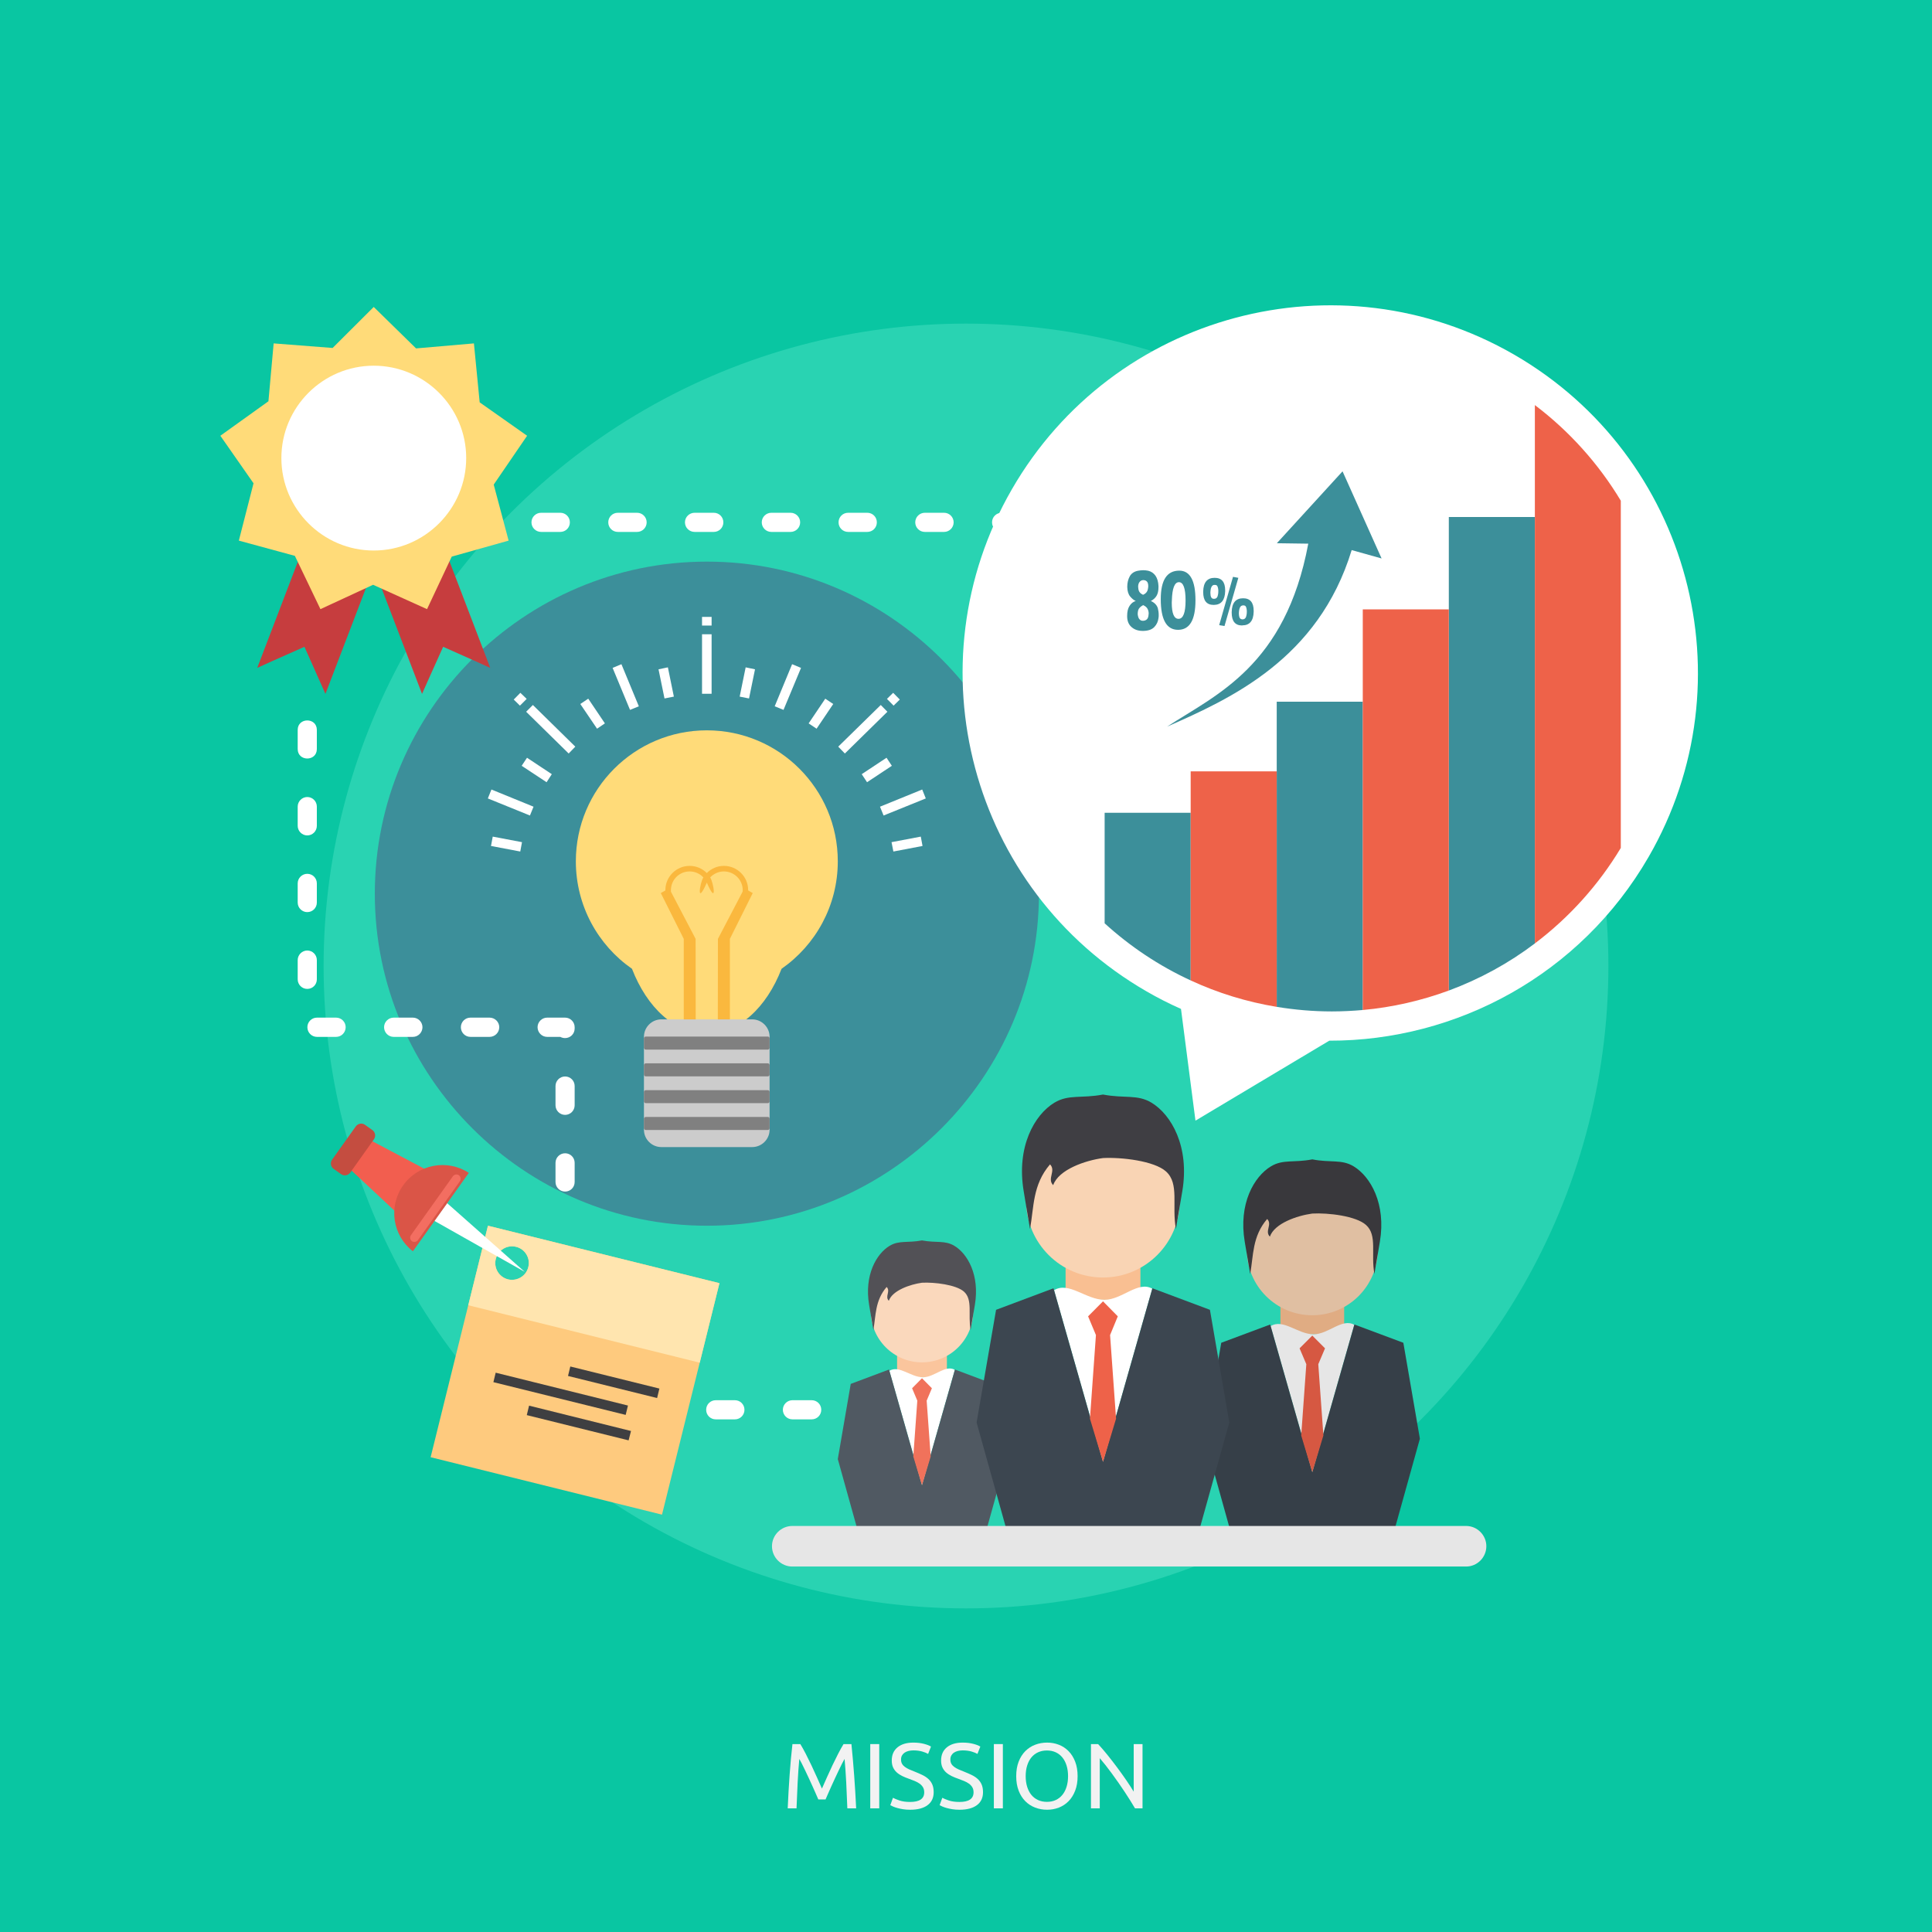 <?xml version="1.0" encoding="utf-8"?>
<!-- Generator: Adobe Illustrator 27.5.0, SVG Export Plug-In . SVG Version: 6.00 Build 0)  -->
<svg version="1.1" id="Mission_2_" xmlns="http://www.w3.org/2000/svg" xmlns:xlink="http://www.w3.org/1999/xlink" x="0px" y="0px"
	 viewBox="0 0 1200 1200" style="enable-background:new 0 0 1200 1200;" xml:space="preserve">
<g id="Background">
	<rect id="Background_1" style="fill:#09C6A2;" width="1200" height="1200"/>
	<circle id="Background_2" style="fill:#29D3B2;" cx="600" cy="600" r="399"/>
</g>
<g id="Mission">
	<path style="fill:#F2F2F2;" d="M508.273,1117.67c-0.385-0.922-0.893-2.092-1.526-3.515c-0.634-1.42-1.316-2.955-2.045-4.607
		c-0.73-1.65-1.508-3.35-2.333-5.098c-0.827-1.746-1.604-3.398-2.333-4.952c-0.73-1.557-1.411-2.947-2.045-4.177
		c-0.633-1.229-1.143-2.169-1.526-2.822c-0.423,4.53-0.768,9.437-1.037,14.717c-0.269,5.28-0.5,10.607-0.691,15.984h-5.472
		c0.153-3.457,0.326-6.942,0.519-10.456c0.192-3.513,0.413-6.969,0.663-10.367c0.249-3.398,0.518-6.71,0.806-9.937
		c0.288-3.225,0.605-6.277,0.95-9.158h4.896c1.037,1.691,2.15,3.687,3.341,5.991c1.19,2.304,2.38,4.714,3.571,7.229
		c1.19,2.516,2.342,5.03,3.456,7.545c1.113,2.516,2.132,4.81,3.053,6.884c0.921-2.074,1.939-4.368,3.053-6.884
		c1.113-2.515,2.266-5.029,3.456-7.545c1.19-2.515,2.381-4.925,3.571-7.229c1.189-2.305,2.304-4.3,3.34-5.991h4.896
		c1.305,12.865,2.285,26.171,2.938,39.918h-5.472c-0.192-5.377-0.423-10.704-0.691-15.984c-0.269-5.28-0.614-10.187-1.036-14.717
		c-0.385,0.653-0.893,1.594-1.526,2.822c-0.634,1.229-1.317,2.62-2.045,4.177c-0.73,1.554-1.508,3.206-2.333,4.952
		c-0.826,1.748-1.604,3.447-2.333,5.098c-0.73,1.652-1.411,3.188-2.045,4.607c-0.633,1.423-1.143,2.593-1.526,3.515H508.273z"/>
	<path style="fill:#F2F2F2;" d="M540.528,1083.282h5.588v39.918h-5.588V1083.282z"/>
	<path style="fill:#F2F2F2;" d="M565.296,1119.225c5.837,0,8.755-1.996,8.755-5.99c0-1.229-0.259-2.275-0.778-3.139
		c-0.518-0.864-1.219-1.613-2.102-2.247c-0.884-0.633-1.892-1.181-3.024-1.641c-1.133-0.462-2.333-0.923-3.6-1.383
		c-1.459-0.499-2.842-1.066-4.147-1.699c-1.305-0.633-2.439-1.383-3.398-2.247c-0.96-0.863-1.718-1.89-2.275-3.08
		c-0.557-1.191-0.835-2.63-0.835-4.321c0-3.493,1.19-6.222,3.571-8.179c2.38-1.959,5.664-2.938,9.85-2.938
		c2.419,0,4.616,0.26,6.595,0.778c1.977,0.518,3.427,1.085,4.348,1.699l-1.785,4.551c-0.807-0.499-2.007-0.988-3.6-1.469
		c-1.594-0.48-3.447-0.72-5.558-0.72c-1.076,0-2.074,0.114-2.996,0.345c-0.921,0.23-1.728,0.576-2.419,1.037
		c-0.69,0.46-1.238,1.046-1.642,1.756c-0.403,0.712-0.604,1.547-0.604,2.506c0,1.076,0.211,1.979,0.634,2.707
		c0.422,0.731,1.017,1.373,1.785,1.93c0.768,0.557,1.661,1.065,2.679,1.527c1.017,0.461,2.14,0.921,3.37,1.383
		c1.728,0.69,3.311,1.382,4.752,2.073c1.44,0.69,2.688,1.518,3.744,2.476c1.056,0.961,1.872,2.103,2.448,3.428
		c0.576,1.326,0.864,2.929,0.864,4.81c0,3.495-1.277,6.183-3.83,8.063c-2.554,1.883-6.154,2.823-10.8,2.823
		c-1.575,0-3.024-0.106-4.349-0.317s-2.505-0.461-3.542-0.748c-1.037-0.288-1.93-0.595-2.678-0.922
		c-0.749-0.326-1.335-0.604-1.757-0.836l1.67-4.607c0.883,0.499,2.227,1.057,4.032,1.671
		C560.477,1118.918,562.685,1119.225,565.296,1119.225z"/>
	<path style="fill:#F2F2F2;" d="M595.939,1119.225c5.836,0,8.755-1.996,8.755-5.99c0-1.229-0.26-2.275-0.778-3.139
		c-0.518-0.864-1.219-1.613-2.102-2.247c-0.884-0.633-1.893-1.181-3.025-1.641c-1.133-0.462-2.333-0.923-3.6-1.383
		c-1.459-0.499-2.842-1.066-4.147-1.699c-1.306-0.633-2.439-1.383-3.399-2.247c-0.96-0.863-1.719-1.89-2.275-3.08
		c-0.557-1.191-0.835-2.63-0.835-4.321c0-3.493,1.189-6.222,3.571-8.179c2.38-1.959,5.664-2.938,9.85-2.938
		c2.419,0,4.616,0.26,6.596,0.778c1.977,0.518,3.428,1.085,4.349,1.699l-1.786,4.551c-0.807-0.499-2.006-0.988-3.6-1.469
		c-1.594-0.48-3.447-0.72-5.559-0.72c-1.076,0-2.074,0.114-2.995,0.345c-0.922,0.23-1.728,0.576-2.42,1.037
		c-0.691,0.46-1.238,1.046-1.642,1.756c-0.403,0.712-0.604,1.547-0.604,2.506c0,1.076,0.211,1.979,0.634,2.707
		c0.422,0.731,1.017,1.373,1.786,1.93c0.768,0.557,1.661,1.065,2.678,1.527c1.017,0.461,2.141,0.921,3.37,1.383
		c1.728,0.69,3.312,1.382,4.753,2.073c1.439,0.69,2.688,1.518,3.744,2.476c1.056,0.961,1.871,2.103,2.447,3.428
		c0.577,1.326,0.864,2.929,0.864,4.81c0,3.495-1.276,6.183-3.831,8.063c-2.554,1.883-6.153,2.823-10.799,2.823
		c-1.575,0-3.024-0.106-4.349-0.317c-1.325-0.211-2.505-0.461-3.542-0.748c-1.037-0.288-1.929-0.595-2.678-0.922
		c-0.749-0.326-1.335-0.604-1.757-0.836l1.671-4.607c0.883,0.499,2.227,1.057,4.032,1.671
		C591.12,1118.918,593.327,1119.225,595.939,1119.225z"/>
	<path style="fill:#F2F2F2;" d="M617.309,1083.282h5.588v39.918h-5.588V1083.282z"/>
	<path style="fill:#F2F2F2;" d="M631.19,1103.213c0-3.418,0.509-6.432,1.526-9.044c1.017-2.61,2.399-4.789,4.148-6.538
		c1.746-1.746,3.78-3.061,6.106-3.945c2.322-0.883,4.788-1.325,7.401-1.325c2.571,0,5,0.442,7.285,1.325
		c2.284,0.885,4.292,2.199,6.021,3.945c1.727,1.749,3.101,3.928,4.117,6.538c1.018,2.612,1.526,5.626,1.526,9.044
		c0,3.417-0.509,6.431-1.526,9.042c-1.017,2.613-2.391,4.79-4.117,6.539c-1.729,1.747-3.736,3.062-6.021,3.944
		c-2.285,0.884-4.714,1.325-7.285,1.325c-2.613,0-5.079-0.441-7.401-1.325c-2.325-0.883-4.359-2.197-6.106-3.944
		c-1.749-1.749-3.132-3.926-4.148-6.539C631.699,1109.644,631.19,1106.63,631.19,1103.213z M637.066,1103.213
		c0,2.418,0.306,4.617,0.921,6.595c0.614,1.979,1.488,3.657,2.62,5.039c1.133,1.383,2.516,2.449,4.148,3.197
		c1.633,0.75,3.466,1.124,5.501,1.124s3.859-0.374,5.472-1.124c1.613-0.748,2.985-1.814,4.119-3.197
		c1.132-1.382,2.006-3.061,2.621-5.039c0.613-1.978,0.921-4.177,0.921-6.595c0-2.419-0.308-4.617-0.921-6.596
		c-0.615-1.979-1.489-3.658-2.621-5.04c-1.134-1.382-2.506-2.448-4.119-3.197c-1.612-0.749-3.436-1.124-5.472-1.124
		s-3.868,0.375-5.501,1.124c-1.632,0.749-3.015,1.815-4.148,3.197c-1.132,1.382-2.006,3.062-2.62,5.04
		C637.372,1098.596,637.066,1100.794,637.066,1103.213z"/>
	<path style="fill:#F2F2F2;" d="M704.977,1123.2c-0.846-1.421-1.815-3.015-2.91-4.781c-1.094-1.767-2.274-3.601-3.542-5.501
		c-1.267-1.9-2.583-3.83-3.944-5.789c-1.364-1.958-2.719-3.849-4.063-5.674c-1.345-1.824-2.649-3.542-3.916-5.154
		c-1.268-1.612-2.439-3.033-3.514-4.264v31.163h-5.473v-39.918h4.436c1.804,1.921,3.734,4.157,5.788,6.712
		c2.055,2.553,4.09,5.183,6.105,7.89c2.017,2.708,3.918,5.367,5.702,7.978c1.786,2.613,3.293,4.936,4.522,6.97v-29.549h5.472v39.918
		H704.977z"/>
</g>
<g id="Mission_1_">
	<g>
		<path style="fill-rule:evenodd;clip-rule:evenodd;fill:#3C8F9A;" d="M439.087,761.321c113.579,0,206.212-92.634,206.212-206.213
			c0-113.646-92.633-206.279-206.212-206.279c-113.578,0-206.28,92.633-206.28,206.279
			C232.807,668.688,325.509,761.321,439.087,761.321L439.087,761.321z"/>
		<g>
			<path style="fill-rule:evenodd;clip-rule:evenodd;fill:#FFDB79;" d="M439.02,453.624c44.931,0,81.349,36.417,81.349,81.352
				c0,27.632-13.851,52.093-34.931,66.754c-9.325,24.12-26.623,40.339-46.418,40.339c-19.864,0-37.163-16.219-46.486-40.339
				c-21.081-14.661-34.865-39.122-34.865-66.754C357.669,490.041,394.088,453.624,439.02,453.624L439.02,453.624z"/>
			<path style="fill-rule:evenodd;clip-rule:evenodd;fill:#FAB83E;" d="M464.695,553.081v-0.201c0-8.312-6.756-15.069-15.067-15.069
				c-4.121,0-7.905,1.691-10.607,4.46c-2.77-2.769-6.486-4.46-10.677-4.46c-8.31,0-15.067,6.757-15.067,15.069v0.201l-2.838,1.623
				l14.257,28.447v56.012c2.364,1.014,4.864,1.756,7.432,2.229l-0.067-58.24l-15.337-29.325c0-0.34,0-0.609,0-0.946
				c0-6.419,5.203-11.621,11.621-11.621c3.379,0,6.419,1.417,8.514,3.715c-2.23,3.582-4.391,18.108,2.163,3.242
				c6.486,14.865,4.324,0.34,2.094-3.242c2.162-2.298,5.203-3.715,8.513-3.715c6.419,0,11.689,5.202,11.689,11.621
				c0,0.336-0.067,0.606-0.067,0.946l-15.338,29.325l-0.067,58.24c2.568-0.473,5.067-1.215,7.5-2.229V583.15l14.188-28.447
				L464.695,553.081z"/>
			<path style="fill-rule:evenodd;clip-rule:evenodd;fill:#FFFFFF;" d="M436.046,430.922h5.946v-36.958h-5.946V430.922z
				 M331.387,501.056l-2.23,5.473l-26.148-10.607l2.23-5.542L331.387,501.056z M396.79,438.692l-5.472,2.23l-10.811-26.081
				l5.473-2.296L396.79,438.692z M324.225,523.081l-1.082,5.813l-18.175-3.448l1.08-5.81L324.225,523.081z M342.738,480.854
				l-3.244,4.999l-15.471-10.202l3.309-5L342.738,480.854z M375.711,449.302l-4.865,3.31l-10.405-15.338l4.932-3.311
				L375.711,449.302z M418.548,432.679l-5.812,1.148l-3.716-18.107l5.811-1.216L418.548,432.679z M323.211,430.315l-4.121,4.188
				l3.852,3.784l4.188-4.189L323.211,430.315z M357.331,463.759l-4.12,4.258l-26.419-25.945l4.189-4.189L357.331,463.759z
				 M546.585,501.056l2.23,5.473l26.215-10.607l-2.229-5.542L546.585,501.056z M481.181,438.692l5.474,2.23l10.877-26.081
				l-5.54-2.296L481.181,438.692z M553.747,523.081l1.148,5.813l18.107-3.448l-1.081-5.81L553.747,523.081z M535.234,480.854
				l3.312,4.999l15.404-10.202l-3.312-5L535.234,480.854z M502.262,449.302l4.932,3.31l10.338-15.338l-4.932-3.311L502.262,449.302z
				 M459.425,432.679l5.811,1.148l3.717-18.107l-5.811-1.216L459.425,432.679z M554.76,430.315l4.122,4.188l-3.851,3.784
				l-4.122-4.189L554.76,430.315z M436.046,383.153h5.946v5.406h-5.946V383.153z M520.641,463.759l4.121,4.258l26.418-25.945
				l-4.122-4.189L520.641,463.759z"/>
			<g>
				<path style="fill-rule:evenodd;clip-rule:evenodd;fill:#CCCCCC;" d="M410.776,633.148h56.418
					c5.946,0,10.811,4.865,10.811,10.811v57.767c0,5.882-4.865,10.746-10.811,10.746h-56.418c-5.945,0-10.81-4.864-10.81-10.746
					v-57.767C399.967,638.014,404.831,633.148,410.776,633.148L410.776,633.148z"/>
				<path style="fill-rule:evenodd;clip-rule:evenodd;fill:#808080;" d="M401.115,693.755h75.809c0.608,0,1.082,0.472,1.082,1.149
					v5.809c0,0.609-0.473,1.15-1.082,1.15h-75.809c-0.608,0-1.148-0.541-1.148-1.15v-5.809
					C399.967,694.227,400.507,693.755,401.115,693.755L401.115,693.755z"/>
				<path style="fill-rule:evenodd;clip-rule:evenodd;fill:#808080;" d="M401.115,685.174h75.809c0.608,0,1.082-0.473,1.082-1.082
					v-5.877c0-0.607-0.473-1.08-1.082-1.08h-75.809c-0.608,0-1.148,0.473-1.148,1.08v5.877
					C399.967,684.701,400.507,685.174,401.115,685.174L401.115,685.174z"/>
				<path style="fill-rule:evenodd;clip-rule:evenodd;fill:#808080;" d="M401.115,660.444h75.809c0.608,0,1.082,0.54,1.082,1.148
					v5.813c0,0.674-0.473,1.146-1.082,1.146h-75.809c-0.608,0-1.148-0.472-1.148-1.146v-5.813
					C399.967,660.984,400.507,660.444,401.115,660.444L401.115,660.444z"/>
				<path style="fill-rule:evenodd;clip-rule:evenodd;fill:#808080;" d="M401.115,651.932h75.809c0.608,0,1.082-0.543,1.082-1.148
					v-5.81c0-0.675-0.473-1.15-1.082-1.15h-75.809c-0.608,0-1.148,0.476-1.148,1.15v5.81
					C399.967,651.389,400.507,651.932,401.115,651.932L401.115,651.932z"/>
			</g>
		</g>
	</g>
	<g>
		<path style="fill-rule:evenodd;clip-rule:evenodd;fill:#FFFFFF;" d="M940.429,220.251
			c109.185,63.106,146.618,202.699,83.579,311.953c-42.365,73.31-119.321,114.321-198.373,114.186l-83.107,49.662l-8.988-69.39
			c-7.299-3.246-14.392-6.824-21.484-10.947c-109.189-63.039-146.62-202.63-83.515-311.886
			C691.581,194.644,831.174,157.212,940.429,220.251L940.429,220.251z"/>
		<path style="fill-rule:evenodd;clip-rule:evenodd;fill:#3C8F9A;" d="M953.333,585.985c-16.148,12.23-34.119,22.096-53.445,29.257
			V321.127h53.445V585.985z M846.444,627.338c-6.352,0.54-12.703,0.876-19.189,0.876c-11.688,0-23.108-1.011-34.257-2.836V435.854
			h53.446V627.338z M739.553,608.96c-19.659-9.056-37.631-21.082-53.444-35.475v-68.644h53.444V608.96z"/>
		<path style="fill-rule:evenodd;clip-rule:evenodd;fill:#EE6249;" d="M953.333,251.601c21.352,16.149,39.526,36.352,53.377,59.391
			v215.671c-13.851,23.04-32.025,43.174-53.377,59.322V251.601z M899.888,615.242c-16.891,6.219-34.864,10.404-53.443,12.096
			V378.491h53.443V615.242z M792.998,625.378c-18.783-3.107-36.688-8.648-53.445-16.418V479.097h53.445V625.378z"/>
		<path style="fill-rule:evenodd;clip-rule:evenodd;fill:#3C8F9A;" d="M724.893,451.327c30.405-19.864,73.445-37.499,87.698-113.646
			l-19.523-0.271l40.81-44.661l24.253,54.121l-18.58-5.204C818.877,409.503,764.012,434.099,724.893,451.327L724.893,451.327z"/>
		<path style="fill-rule:evenodd;clip-rule:evenodd;fill:#3C8F9A;" d="M727.864,372.95c0,0.474-0.066,0.947-0.066,1.352
			c0,6.689,1.418,10.067,4.188,10.067c2.906,0,4.391-3.784,4.391-11.419c0-7.567-1.417-11.351-4.119-11.351
			C729.556,361.599,728.067,365.383,727.864,372.95L727.864,372.95z M753.744,363.357c-0.81,0.27-1.352,1.012-1.692,2.364
			c-0.134,0.811-0.269,1.622-0.269,2.432c0,0.541,0.067,1.149,0.135,1.691c0.202,1.35,0.879,2.093,2.027,2.093h0.134
			c1.017,0,1.759-0.472,2.163-1.486c0.269-0.878,0.473-1.891,0.473-3.04c0-0.27,0-0.608,0-0.878c-0.135-1.553-0.473-2.5-0.945-2.905
			c-0.338-0.27-0.742-0.338-1.217-0.338C754.352,363.288,754.013,363.288,753.744,363.357L753.744,363.357z M772.119,371.599
			c4.394,0,6.556,2.635,6.556,7.77c0,0.202,0,0.406,0,0.608c-0.134,5.607-2.5,8.445-7.028,8.445
			c-0.066,0.067-0.133,0.067-0.133,0.067c-4.327,0-6.488-2.635-6.488-7.973v-0.404C765.163,374.437,767.526,371.599,772.119,371.599
			L772.119,371.599z M771.444,376.127c-0.81,0.202-1.349,1.013-1.688,2.364c-0.135,0.81-0.271,1.554-0.271,2.363
			c0,0.609,0.067,1.15,0.137,1.69c0.202,1.419,0.879,2.094,2.025,2.162h0.135c1.017,0,1.76-0.54,2.164-1.554
			c0.269-0.878,0.473-1.892,0.473-3.04c0-0.27,0-0.542,0-0.879c-0.136-1.554-0.473-2.5-0.945-2.904
			c-0.339-0.202-0.743-0.338-1.218-0.338C772.053,375.991,771.715,376.059,771.444,376.127L771.444,376.127z M769.147,358.896
			l-8.581,29.932l-3.312-0.54l8.583-29.999L769.147,358.896z M754.418,358.896c4.392,0,6.556,2.569,6.556,7.771
			c0,0.202,0,0.405,0,0.608c-0.203,5.607-2.501,8.377-7.028,8.445c-0.067,0-0.135,0-0.135,0c-4.326,0-6.486-2.635-6.486-7.905
			v-0.473C747.459,361.734,749.825,358.896,754.418,358.896L754.418,358.896z M732.459,354.437c6.688,0,10.069,6.148,10.069,18.378
			c0,12.23-3.584,18.379-10.813,18.379c-7.16,0-10.742-6.352-10.742-19.054C720.973,360.383,724.757,354.437,732.459,354.437
			L732.459,354.437z M709.961,369.436c1.755-0.743,2.769-1.958,3.041-3.715c0.135-0.608,0.201-1.215,0.201-1.757
			c0-0.879-0.135-1.554-0.404-2.163c-0.474-0.878-1.285-1.418-2.433-1.486h-0.271c-1.014,0-1.826,0.473-2.434,1.351
			c-0.472,0.676-0.741,1.622-0.741,2.703c0,0.406,0.066,0.878,0.134,1.352C707.26,367.478,708.269,368.693,709.961,369.436
			L709.961,369.436z M710.027,375.855c-1.758,0.946-2.768,2.027-3.106,3.244c-0.135,0.744-0.273,1.418-0.273,2.094
			c0,0.474,0.068,1.014,0.204,1.487c0.203,1.081,0.676,1.891,1.352,2.365c0.472,0.405,1.012,0.54,1.623,0.54
			c0.27,0,0.54,0,0.81-0.067c0.944-0.203,1.623-0.607,2.027-1.216c0.474-0.675,0.675-1.554,0.741-2.703
			c0.068-0.135,0.068-0.27,0.068-0.472c0-0.946-0.203-1.893-0.607-2.771C712.393,377.343,711.445,376.464,710.027,375.855
			L710.027,375.855z M714.825,373.288c2.298,1.014,3.715,2.567,4.323,4.46c0.34,1.351,0.542,2.769,0.542,4.189
			c0,0.675,0,1.284-0.136,1.96c-0.271,2.163-1.083,3.986-2.567,5.54c-1.487,1.554-3.718,2.365-6.825,2.432h-0.404
			c-2.837,0-5.135-0.811-6.825-2.297c-1.824-1.486-2.768-3.716-2.837-6.486c0-0.202,0-0.404,0-0.608
			c0-2.566,0.473-4.594,1.486-6.148c1.014-1.622,2.363-2.635,3.852-3.041c-1.148-0.473-2.298-1.419-3.445-2.77
			c-1.149-1.351-1.757-3.31-1.824-5.877v-0.271c0-2.433,0.539-4.527,1.553-6.419c1.015-1.823,2.703-2.973,5.069-3.445
			c1.148-0.203,2.296-0.338,3.31-0.338c1.08,0,2.094,0.135,3.107,0.338c1.893,0.473,3.377,1.486,4.527,3.108
			c1.08,1.622,1.689,3.716,1.824,6.351v0.744c0,2.229-0.406,3.985-1.149,5.27C717.597,371.397,716.378,372.478,714.825,373.288
			L714.825,373.288z"/>
	</g>
	<path style="fill:#FFFFFF;" d="M504.153,869.696c3.311,0,5.946,2.636,5.946,5.946c0,3.312-2.635,5.946-5.946,5.946h-11.959
		c-3.244,0-5.946-2.635-5.946-5.946c0-3.311,2.702-5.946,5.946-5.946H504.153z M634.018,318.492c3.309,0,6.01,2.635,6.01,5.947
		c0,3.31-2.701,5.945-6.01,5.945h-11.894c-3.311,0-5.945-2.634-5.945-5.945c0-3.311,2.635-5.947,5.945-5.947H634.018z
		 M586.382,318.492c3.242,0,5.944,2.635,5.944,5.947c0,3.31-2.703,5.945-5.944,5.945h-11.96c-3.243,0-5.945-2.634-5.945-5.945
		c0-3.311,2.702-5.947,5.945-5.947H586.382z M538.68,318.492c3.31,0,5.946,2.635,5.946,5.947c0,3.31-2.637,5.945-5.946,5.945
		h-11.892c-3.311,0-5.945-2.634-5.945-5.945c0-3.311,2.634-5.947,5.945-5.947H538.68z M491.046,318.492
		c3.244,0,5.946,2.635,5.946,5.947c0,3.31-2.702,5.945-5.946,5.945h-11.959c-3.244,0-5.946-2.634-5.946-5.945
		c0-3.311,2.703-5.947,5.946-5.947H491.046z M443.344,318.492c3.311,0,5.946,2.635,5.946,5.947c0,3.31-2.636,5.945-5.946,5.945
		h-11.892c-3.31,0-6.014-2.634-6.014-5.945c0-3.311,2.703-5.947,6.014-5.947H443.344z M395.71,318.492
		c3.244,0,5.946,2.635,5.946,5.947c0,3.31-2.702,5.945-5.946,5.945h-11.958c-3.312,0-5.946-2.634-5.946-5.945
		c0-3.311,2.635-5.947,5.946-5.947H395.71z M348.008,318.492c3.31,0,5.945,2.635,5.945,5.947c0,3.31-2.634,5.945-5.945,5.945
		h-11.892c-3.31,0-6.014-2.634-6.014-5.945c0-3.311,2.704-5.947,6.014-5.947H348.008z M184.903,453.354
		c0-7.837,11.892-7.837,11.892,0v11.893c0,7.837-11.892,7.837-11.892,0V453.354z M184.903,500.988c0-3.242,2.704-5.947,5.946-5.947
		c3.311,0,5.946,2.705,5.946,5.947v11.958c0,3.245-2.635,5.947-5.946,5.947c-3.242,0-5.946-2.703-5.946-5.947V500.988z
		 M184.903,548.69c0-3.311,2.704-5.945,5.946-5.945c3.311,0,5.946,2.634,5.946,5.945v11.89c0,3.312-2.635,5.947-5.946,5.947
		c-3.242,0-5.946-2.635-5.946-5.947V548.69z M184.903,596.326c0-3.246,2.704-5.948,5.946-5.948c3.311,0,5.946,2.702,5.946,5.948
		v11.956c0,3.313-2.635,5.947-5.946,5.947c-3.242,0-5.946-2.634-5.946-5.947V596.326z M196.863,644.025
		c-3.311,0-5.946-2.703-5.946-6.012c0-3.244,2.635-5.946,5.946-5.946h11.891c3.311,0,5.945,2.702,5.945,5.946
		c0,3.309-2.634,6.012-5.945,6.012H196.863z M244.497,644.025c-3.244,0-5.946-2.703-5.946-6.012c0-3.244,2.703-5.946,5.946-5.946
		h11.959c3.244,0,5.945,2.702,5.945,5.946c0,3.309-2.702,6.012-5.945,6.012H244.497z M292.198,644.025
		c-3.31,0-5.946-2.703-5.946-6.012c0-3.244,2.636-5.946,5.946-5.946h11.892c3.311,0,6.014,2.702,6.014,5.946
		c0,3.309-2.704,6.012-6.014,6.012H292.198z M339.832,644.025c-3.243,0-5.945-2.703-5.945-6.012c0-3.244,2.702-5.946,5.945-5.946
		h11.149c3.311,0,5.945,2.702,5.945,5.946v0.809c0,3.313-2.634,5.947-5.945,5.947c-1.082,0-2.096-0.271-2.973-0.744H339.832z
		 M345.035,674.567c0-3.313,2.702-5.947,5.946-5.947c3.311,0,5.945,2.635,5.945,5.947v9.118v2.839c0,3.245-2.634,5.947-5.945,5.947
		c-3.245,0-5.946-2.702-5.946-5.947v-2.839V674.567z M345.035,722.269c0-3.312,2.702-5.948,5.946-5.948
		c3.311,0,5.945,2.637,5.945,5.948v11.889c0,3.313-2.634,5.95-5.945,5.95c-3.245,0-5.946-2.637-5.946-5.95V722.269z
		 M350.981,763.956C374.831,763.956,327.13,763.956,350.981,763.956L350.981,763.956z M444.56,881.589
		c-3.31,0-5.945-2.635-5.945-5.946c0-3.311,2.635-5.946,5.945-5.946h11.892c3.31,0,5.944,2.636,5.944,5.946
		c0,3.312-2.634,5.946-5.944,5.946H444.56z"/>
	<g>
		<polygon style="fill-rule:evenodd;clip-rule:evenodd;fill:#C63D3E;" points="189.768,336.397 232.132,352.613 262.132,430.99 
			266.253,421.734 275.239,401.733 295.239,410.652 304.495,414.841 274.495,336.397 232.132,352.613 202.133,430.99 
			198.011,421.734 189.093,401.733 169.025,410.652 159.77,414.841 		"/>
		<polygon style="fill-rule:evenodd;clip-rule:evenodd;fill:#FFDB79;" points="232.132,190.657 258.416,216.399 294.36,213.292 
			297.941,249.913 327.399,270.655 306.657,300.993 315.914,335.789 280.576,345.722 265.239,378.355 231.727,363.22 
			199.025,378.355 183.146,345.248 148.35,335.789 157.472,300.181 136.863,270.655 166.728,249.237 169.972,213.292 
			206.592,216.129 		"/>
		<path style="fill-rule:evenodd;clip-rule:evenodd;fill:#FFFFFF;" d="M232.132,341.938c31.622,0,57.432-25.811,57.432-57.431
			c0-31.622-25.81-57.363-57.432-57.363c-31.621,0-57.364,25.741-57.364,57.363C174.768,316.127,200.511,341.938,232.132,341.938
			L232.132,341.938z"/>
	</g>
	<g>
		<rect x="557.192" y="835.171" style="fill-rule:evenodd;clip-rule:evenodd;fill:#FAC59D;" width="30.945" height="20.27"/>
		<path style="fill-rule:evenodd;clip-rule:evenodd;fill:#FFFFFF;" d="M573.273,855.44L573.273,855.44
			c7.229,0,13.987-8.041,19.797-4.595l-20.405,71.688l-20.269-71.079C558.477,847.671,565.638,855.44,573.273,855.44L573.273,855.44
			z"/>
		<polygon style="fill-rule:evenodd;clip-rule:evenodd;fill:#505962;" points="552.193,850.643 528.411,859.563 520.369,906.25 
			533.004,951.586 572.665,951.586 612.327,951.586 624.962,906.25 616.922,859.563 593.138,850.643 572.665,922.534 		"/>
		<polygon style="fill-rule:evenodd;clip-rule:evenodd;fill:#F0725B;" points="572.665,856.05 566.517,862.265 569.76,869.967 
			567.26,904.629 572.665,922.534 578.071,904.629 575.57,869.967 578.815,862.265 		"/>
		<path style="fill-rule:evenodd;clip-rule:evenodd;fill:#FAD8BC;" d="M572.665,782.536c17.567,0,31.824,14.257,31.824,31.823
			c0,17.567-14.257,31.824-31.824,31.824s-31.823-14.257-31.823-31.824C540.843,796.793,555.099,782.536,572.665,782.536
			L572.665,782.536z"/>
		<path style="fill-rule:evenodd;clip-rule:evenodd;fill:#525156;" d="M572.665,770.443c-8.985,1.688-14.257-0.205-20.135,3.377
			c-8.176,4.932-15.81,18.175-12.701,36.688c0.876,5.205,1.755,10.407,2.634,15.61c1.621-9.054,0.946-18.245,8.242-26.758
			c2.636,2.635-1.284,5.945,1.352,8.579c2.23-6.418,13.244-10.202,20.608-11.213c7.703-0.407,21.216,1.217,26.081,5.539
			c5.607,5.067,2.365,14.189,4.12,23.853c0.88-5.203,1.759-10.405,2.636-15.61c3.11-18.513-4.525-31.756-12.702-36.688
			C586.854,770.238,581.652,772.131,572.665,770.443L572.665,770.443z"/>
		<rect x="795.297" y="802.873" style="fill-rule:evenodd;clip-rule:evenodd;fill:#E0AC83;" width="39.593" height="25.879"/>
		<path style="fill-rule:evenodd;clip-rule:evenodd;fill:#E6E6E6;" d="M815.904,828.752L815.904,828.752
			c9.188,0,17.837-10.27,25.269-5.879l-26.082,91.554l-25.877-90.743C796.985,818.819,806.107,828.752,815.904,828.752
			L815.904,828.752z"/>
		<polygon style="fill-rule:evenodd;clip-rule:evenodd;fill:#363F48;" points="788.945,822.669 758.539,834.023 748.271,893.614 
			764.416,951.586 815.092,951.586 865.769,951.586 881.917,893.614 871.646,834.023 841.241,822.669 815.092,914.427 		"/>
		<polygon style="fill-rule:evenodd;clip-rule:evenodd;fill:#D65842;" points="815.092,829.563 807.188,837.468 811.377,847.332 
			808.201,891.59 815.092,914.427 821.984,891.59 818.81,847.332 822.998,837.468 		"/>
		<path style="fill-rule:evenodd;clip-rule:evenodd;fill:#E0BFA2;" d="M815.092,735.579c22.432,0,40.677,18.241,40.677,40.675
			c0,22.498-18.245,40.673-40.677,40.673c-22.496,0-40.674-18.175-40.674-40.673C774.418,753.82,792.596,735.579,815.092,735.579
			L815.092,735.579z"/>
		<path style="fill-rule:evenodd;clip-rule:evenodd;fill:#39383C;" d="M815.092,720.106c-11.484,2.23-18.176-0.201-25.674,4.323
			c-10.541,6.353-20.271,23.245-16.284,46.893c1.148,6.622,2.23,13.31,3.379,19.933c2.095-11.488,1.216-23.242,10.54-34.122
			c3.379,3.379-1.688,7.566,1.69,10.946c2.905-8.244,16.892-13.039,26.35-14.324c9.863-0.541,27.163,1.488,33.379,7.094
			c7.162,6.418,2.906,18.041,5.204,30.406c1.145-6.623,2.228-13.31,3.376-19.933c3.988-23.647-5.809-40.54-16.281-46.893
			C833.269,719.904,826.58,722.336,815.092,720.106L815.092,720.106z"/>
		<rect x="661.855" y="776.929" style="fill-rule:evenodd;clip-rule:evenodd;fill:#F9BF92;" width="46.483" height="30.404"/>
		<path style="fill-rule:evenodd;clip-rule:evenodd;fill:#FFFFFF;" d="M686.041,807.333L686.041,807.333
			c10.811,0,20.946-12.028,29.662-6.89l-30.606,107.563l-30.405-106.618C663.81,795.713,674.555,807.333,686.041,807.333
			L686.041,807.333z"/>
		<polygon style="fill-rule:evenodd;clip-rule:evenodd;fill:#3C4650;" points="654.354,800.17 618.68,813.55 606.585,883.547 
			625.568,951.586 685.097,951.586 744.553,951.586 763.54,883.547 751.512,813.55 715.771,800.17 685.097,908.006 		"/>
		<polygon style="fill-rule:evenodd;clip-rule:evenodd;fill:#EE6249;" points="685.097,808.281 675.839,817.604 680.703,829.226 
			676.988,881.182 685.097,908.006 693.204,881.182 689.488,829.226 694.284,817.604 		"/>
		<path style="fill-rule:evenodd;clip-rule:evenodd;fill:#F9D4B4;" d="M685.097,697.944c26.349,0,47.701,21.416,47.701,47.769
			c0,26.418-21.353,47.771-47.701,47.771c-26.421,0-47.771-21.352-47.771-47.771C637.326,719.36,658.676,697.944,685.097,697.944
			L685.097,697.944z"/>
		<path style="fill-rule:evenodd;clip-rule:evenodd;fill:#3F3E43;" d="M685.097,679.836c-13.514,2.568-21.354-0.269-30.204,5.068
			c-12.297,7.433-23.715,27.296-19.053,55c1.285,7.836,2.567,15.674,3.92,23.444c2.5-13.515,1.486-27.365,12.431-40.136
			c3.919,3.986-2.027,8.918,1.961,12.906c3.377-9.663,19.864-15.338,30.945-16.826c11.552-0.607,31.823,1.76,39.118,8.313
			c8.448,7.568,3.515,21.216,6.15,35.743c1.35-7.77,2.635-15.608,3.984-23.444c4.664-27.704-6.821-47.567-19.119-55
			C706.378,679.566,698.541,682.404,685.097,679.836L685.097,679.836z"/>
		<path style="fill-rule:evenodd;clip-rule:evenodd;fill:#E6E6E6;" d="M492.126,947.805h418.504c6.893,0,12.567,5.675,12.567,12.566
			l0,0c0,6.96-5.674,12.635-12.567,12.635H492.126c-6.96,0-12.635-5.675-12.635-12.635l0,0
			C479.491,953.479,485.167,947.805,492.126,947.805L492.126,947.805z"/>
	</g>
	<g>
		<path style="fill-rule:evenodd;clip-rule:evenodd;fill:#FECA7E;" d="M303.076,761.321l143.781,35.675l-35.675,143.78
			l-143.713-35.674L303.076,761.321z M320.576,774.429c5.54,1.353,8.987,7.028,7.568,12.566c-1.351,5.607-7.027,8.988-12.634,7.635
			c-5.541-1.418-8.987-7.026-7.569-12.633C309.293,776.456,314.967,773.011,320.576,774.429L320.576,774.429z"/>
		<path style="fill-rule:evenodd;clip-rule:evenodd;fill:#FFE5AF;" d="M290.847,810.713l143.781,35.674l12.23-49.391
			l-143.781-35.675L290.847,810.713z M320.576,774.429c5.54,1.353,8.987,7.028,7.568,12.566c-1.351,5.607-7.027,8.988-12.634,7.635
			c-5.541-1.418-8.987-7.026-7.569-12.633C309.293,776.456,314.967,773.011,320.576,774.429L320.576,774.429z"/>
		<polygon style="fill-rule:evenodd;clip-rule:evenodd;fill:#3F3F41;" points="354.225,848.753 409.56,862.467 408.141,868.346 
			352.805,854.63 		"/>
		<polygon style="fill-rule:evenodd;clip-rule:evenodd;fill:#3F3F41;" points="307.874,852.602 390.034,873.008 388.616,878.819 
			306.455,858.482 		"/>
		<polygon style="fill-rule:evenodd;clip-rule:evenodd;fill:#3F3F41;" points="328.616,873.075 391.926,888.815 390.44,894.631 
			327.197,878.954 		"/>
		<polygon style="fill-rule:evenodd;clip-rule:evenodd;fill:#FFFFFF;" points="325.914,789.968 301.793,768.619 277.672,747.266 
			273.685,752.741 269.768,758.28 297.874,774.157 		"/>
		<polygon style="fill-rule:evenodd;clip-rule:evenodd;fill:#F25E4F;" points="216.253,725.106 216.66,724.631 228.484,708.011 
			228.821,707.539 278.618,733.889 269.699,746.456 266.456,751.051 257.47,763.618 		"/>
		<path style="fill-rule:evenodd;clip-rule:evenodd;fill:#C44D40;" d="M206.254,720.309l14.73-20.676
			c1.352-1.822,3.852-2.296,5.677-1.014l4.661,3.311c1.825,1.352,2.23,3.852,0.946,5.678l-14.73,20.741
			c-1.352,1.824-3.852,2.23-5.675,0.945l-4.663-3.31C205.376,724.698,204.97,722.133,206.254,720.309L206.254,720.309z"/>
		<path style="fill-rule:evenodd;clip-rule:evenodd;fill:#DA5547;" d="M291.185,728.484c-13.378-8.717-31.418-5.406-40.743,7.703
			c-9.392,13.104-6.622,31.214,6.014,41.011L291.185,728.484z"/>
		<path style="fill-rule:evenodd;clip-rule:evenodd;fill:#F36E61;" d="M255.24,767.198l26.081-36.62
			c0.879-1.149,2.5-1.486,3.716-0.606l0,0c1.149,0.876,1.419,2.499,0.608,3.715l-26.08,36.621c-0.878,1.147-2.5,1.418-3.716,0.608
			l0,0C254.699,770.037,254.361,768.415,255.24,767.198L255.24,767.198z"/>
	</g>
</g>
</svg>
